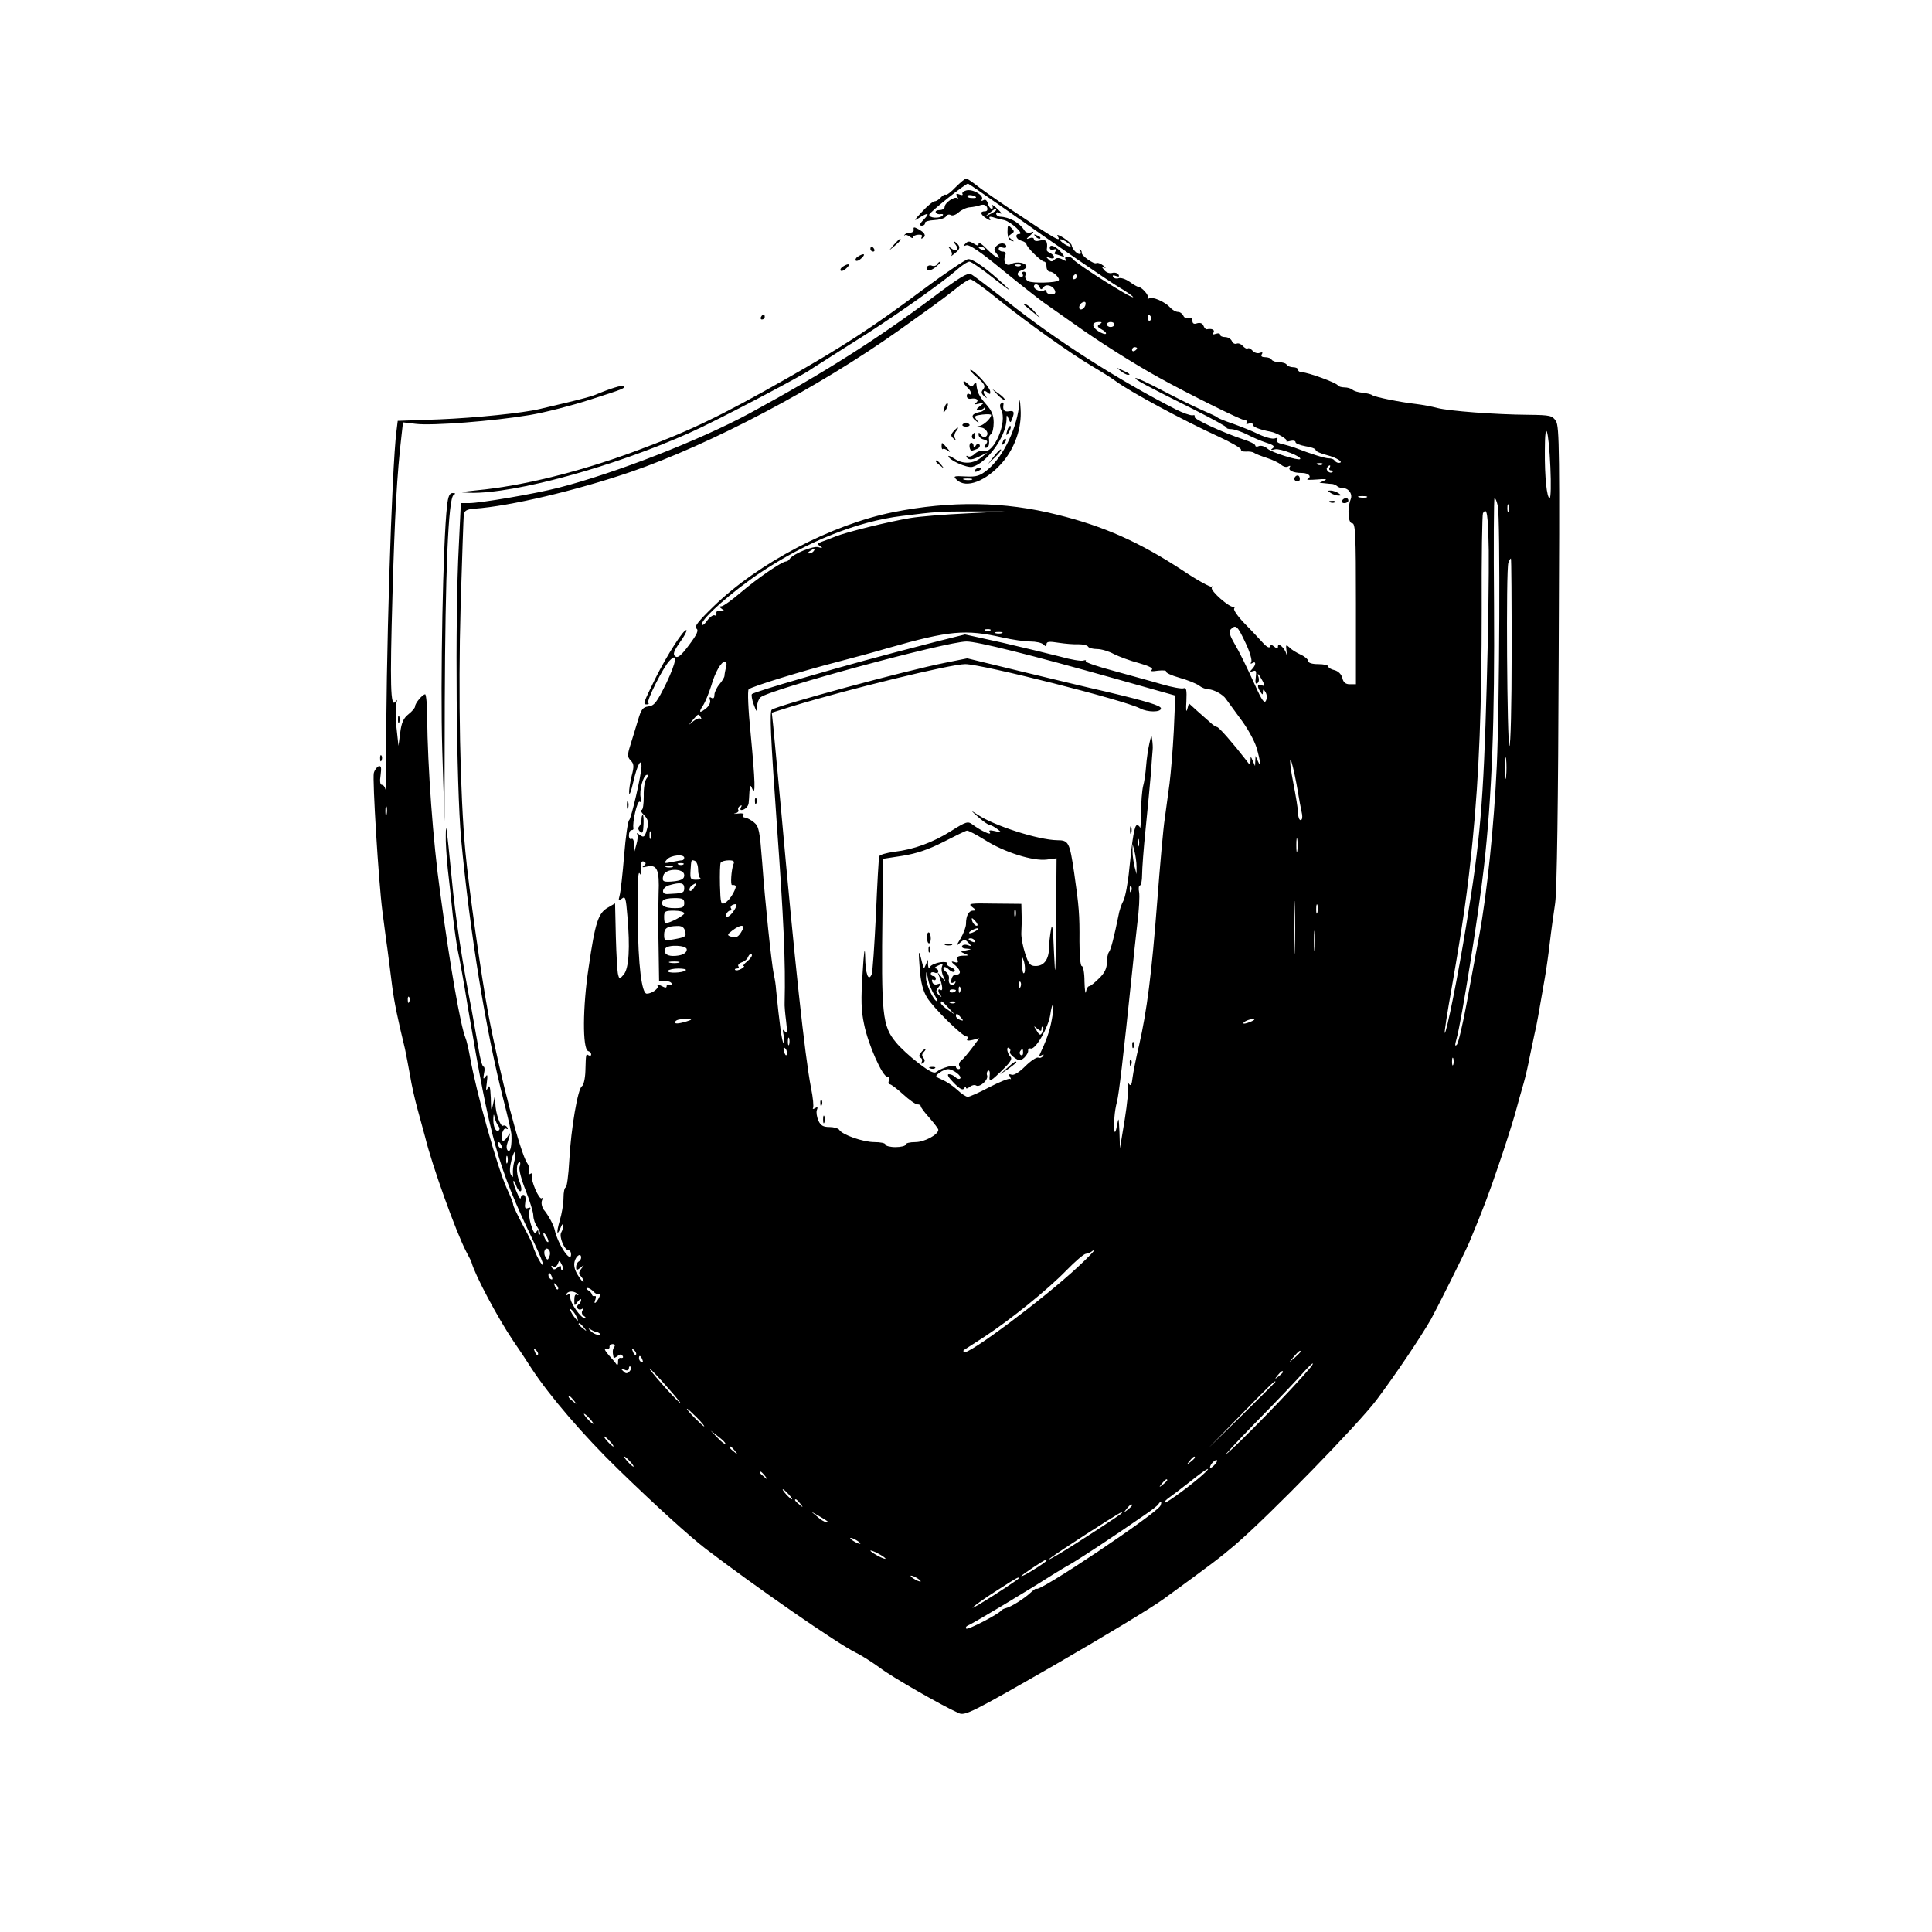 <?xml version="1.0" standalone="no"?>
<!DOCTYPE svg PUBLIC "-//W3C//DTD SVG 20010904//EN"
 "http://www.w3.org/TR/2001/REC-SVG-20010904/DTD/svg10.dtd">
<svg version="1.0" xmlns="http://www.w3.org/2000/svg"
 width="768pt" height="768pt" viewBox="0 0 768 768"
 preserveAspectRatio="xMidYMid meet">

<g transform="translate(0,768) scale(0.1,-0.1)"
fill="#000000" stroke="none">
<path d="M3799 6936 c-18 -19 -36 -33 -40 -30 -4 2 -12 -3 -19 -11 -7 -8 -18
-15 -24 -15 -7 0 -30 -19 -51 -42 -32 -34 -34 -39 -13 -25 38 24 46 21 20 -6
-17 -17 -18 -24 -8 -24 8 0 14 5 13 11 -1 5 15 10 36 11 21 1 42 7 47 14 4 8
13 10 20 6 6 -4 20 1 31 11 10 9 30 19 44 20 14 1 33 5 44 9 12 3 21 0 25 -10
3 -9 0 -15 -9 -15 -21 0 -18 -13 6 -28 14 -9 19 -10 14 -2 -5 8 -2 10 11 7 11
-4 31 -9 46 -12 27 -7 80 -55 60 -55 -20 0 -13 -22 8 -27 11 -3 20 -9 20 -13
0 -12 59 -70 71 -70 5 0 9 -9 9 -20 0 -11 6 -20 14 -20 15 0 42 -28 34 -35 -9
-9 -103 -12 -120 -3 -10 5 -15 15 -12 23 4 8 1 15 -6 15 -6 0 -8 -4 -5 -10 3
-5 2 -10 -4 -10 -20 0 -21 19 -1 25 11 3 20 10 20 15 0 15 -38 22 -59 11 -21
-12 -35 7 -25 34 4 9 0 15 -10 15 -9 0 -16 5 -16 11 0 6 7 9 15 5 8 -3 15 -1
15 3 0 16 -24 18 -38 4 -11 -11 -12 -17 -2 -29 27 -32 1 -22 -34 13 -20 21
-36 32 -36 25 0 -10 -4 -10 -20 0 -16 10 -22 10 -32 0 -11 -11 -10 -12 3 -7
12 4 57 -26 145 -99 71 -58 144 -115 162 -128 18 -13 74 -52 125 -88 98 -70
233 -155 332 -210 117 -65 329 -170 342 -170 8 0 11 -4 8 -10 -3 -6 1 -7 9 -4
9 3 16 2 16 -4 0 -9 27 -20 71 -28 26 -5 69 -31 63 -37 -3 -3 3 -3 15 0 12 3
21 1 21 -5 0 -5 18 -12 40 -16 22 -3 40 -10 40 -15 0 -5 20 -14 44 -20 40 -10
72 -31 47 -31 -5 0 -12 4 -16 9 -3 6 -13 9 -23 9 -15 0 -70 17 -137 43 -11 4
-33 10 -48 14 -17 3 -25 10 -21 17 5 7 2 9 -9 5 -8 -3 -37 4 -64 17 -26 13
-73 31 -103 42 -30 10 -57 21 -60 24 -3 4 -30 16 -60 29 -30 13 -101 48 -158
78 -57 30 -106 53 -108 50 -5 -5 36 -27 234 -126 73 -37 131 -69 128 -71 -2
-3 7 -6 20 -6 13 -1 41 -11 61 -21 21 -11 55 -26 77 -33 29 -9 35 -15 25 -22
-10 -7 -7 -8 10 -4 21 4 109 -30 99 -39 -7 -7 -112 26 -129 41 -10 9 -25 14
-34 11 -8 -4 -15 -3 -15 2 0 5 -21 16 -47 24 -84 28 -203 83 -195 91 4 4 0 7
-8 5 -8 -1 -37 9 -65 23 -229 117 -474 273 -669 428 -71 55 -136 105 -146 110
-13 7 -45 -12 -146 -88 -226 -170 -443 -307 -734 -465 -200 -108 -537 -239
-760 -296 -93 -24 -311 -61 -355 -61 l-33 0 -8 -167 c-16 -298 -10 -955 9
-1168 35 -373 98 -762 169 -1040 17 -66 31 -127 31 -135 2 -44 -4 -71 -13 -65
-6 4 -8 16 -4 28 15 47 15 51 1 28 -8 -13 -17 -19 -20 -14 -9 15 4 54 16 46 6
-3 7 -1 3 6 -4 6 -11 9 -16 6 -10 -6 -30 48 -31 89 l-2 31 -7 -35 c-7 -31 -8
-28 -9 25 -2 46 -5 55 -12 40 -7 -15 -8 -9 -4 20 4 31 3 37 -5 25 -9 -12 -10
-9 -6 13 4 15 2 27 -2 27 -5 0 -14 33 -20 73 -7 39 -19 108 -27 152 -37 187
-65 370 -79 520 -22 223 -23 227 -24 175 -1 -25 3 -85 8 -135 6 -49 15 -133
20 -185 6 -52 15 -115 20 -140 6 -25 24 -126 40 -225 89 -527 118 -632 258
-924 27 -56 45 -101 41 -101 -4 0 -15 17 -25 38 -9 20 -16 37 -14 37 2 0 -15
35 -38 78 -23 43 -42 82 -42 88 0 6 -11 35 -25 64 -38 84 -121 380 -146 520
-6 33 -14 69 -19 80 -19 47 -60 278 -100 575 -29 206 -50 502 -52 698 0 50 -4
92 -8 92 -10 0 -40 -35 -40 -48 0 -6 -12 -20 -26 -31 -20 -16 -28 -33 -33 -73
l-7 -53 -8 73 c-4 40 -4 82 -1 95 5 16 4 18 -3 8 -20 -28 -22 68 -12 419 9
321 18 485 36 638 l6 53 51 -6 c66 -8 309 11 452 35 61 10 169 38 240 61 138
44 141 46 133 54 -5 5 -51 -9 -113 -35 -11 -5 -60 -18 -110 -30 -49 -12 -99
-23 -110 -26 -67 -16 -253 -35 -397 -41 l-167 -6 -5 -41 c-19 -147 -43 -933
-41 -1336 0 -57 -1 -97 -3 -87 -2 9 -8 17 -14 17 -7 0 -9 15 -5 39 4 30 2 38
-8 35 -7 -3 -16 -15 -19 -27 -6 -24 19 -433 34 -549 6 -43 14 -111 20 -150 5
-40 14 -107 19 -149 9 -68 22 -129 51 -249 4 -19 13 -66 20 -105 6 -38 20 -99
30 -135 10 -36 23 -85 30 -110 28 -115 123 -378 163 -455 12 -22 22 -42 22
-45 13 -48 104 -220 165 -310 21 -30 54 -80 73 -110 72 -110 208 -268 344
-400 150 -146 284 -267 346 -315 206 -157 522 -376 598 -414 25 -12 68 -40 97
-61 45 -35 246 -150 313 -180 25 -11 50 1 379 190 194 112 390 230 436 264
195 142 224 164 285 216 135 116 488 478 561 575 75 100 172 244 216 320 27
49 131 257 152 305 57 137 77 190 116 305 25 72 54 164 66 205 11 41 27 98 35
125 8 28 18 73 23 100 6 28 15 70 20 95 10 42 14 68 41 223 6 34 15 98 20 142
5 44 15 114 21 155 7 49 12 396 14 984 4 807 3 912 -11 932 -14 22 -22 24
-108 25 -134 1 -316 15 -363 27 -22 6 -60 13 -85 16 -62 7 -162 27 -174 35 -5
4 -23 8 -40 10 -16 1 -34 7 -39 12 -6 5 -20 9 -32 9 -12 0 -24 4 -26 8 -4 10
-119 52 -142 52 -9 0 -16 5 -16 10 0 6 -9 10 -19 10 -11 0 -23 5 -26 10 -3 6
-17 10 -30 10 -13 0 -27 5 -30 10 -3 6 -15 10 -26 10 -13 0 -18 4 -13 12 5 7
2 9 -9 5 -8 -3 -21 1 -27 8 -7 8 -16 13 -20 10 -4 -3 -13 2 -20 10 -6 7 -17
12 -24 9 -8 -3 -16 2 -19 10 -4 9 -16 16 -27 16 -11 0 -20 4 -20 10 0 5 -7 6
-17 3 -11 -4 -14 -3 -9 5 6 11 -6 17 -27 13 -4 -1 -10 6 -13 14 -4 10 -13 13
-25 10 -13 -5 -19 -1 -19 10 0 11 -5 15 -15 11 -9 -3 -18 1 -21 9 -4 8 -13 15
-21 15 -9 0 -23 8 -32 18 -21 23 -70 44 -83 36 -6 -4 -8 -3 -5 3 5 9 -25 43
-39 43 -3 0 -19 9 -34 20 -16 11 -35 17 -43 14 -8 -3 -18 -1 -22 5 -4 7 0 8
11 4 12 -4 15 -3 10 6 -4 6 -16 9 -25 6 -11 -3 -24 2 -32 12 -12 15 -12 16 1
9 8 -4 6 -1 -4 8 -10 8 -23 13 -28 10 -9 -6 -60 30 -58 41 1 4 -2 10 -6 13 -4
4 -4 1 0 -5 4 -7 3 -13 -2 -13 -11 0 -30 20 -32 35 -1 6 -16 19 -33 30 -17 11
-28 14 -23 7 17 -28 -5 -15 -173 97 -69 46 -139 95 -154 108 -16 12 -32 23
-36 23 -5 0 -23 -15 -42 -34z m191 -83 c228 -161 411 -286 457 -314 24 -14 49
-31 56 -38 7 -7 -12 1 -42 19 -82 48 -189 119 -196 130 -3 5 -13 10 -21 10 -9
0 -12 -5 -8 -11 5 -8 1 -8 -13 0 -14 7 -23 7 -31 -1 -9 -9 -15 -9 -24 1 -11
10 -10 11 5 6 9 -4 17 -3 17 3 0 5 -7 12 -15 16 -8 3 -15 9 -14 13 5 33 -2 43
-26 37 -15 -4 -25 -2 -25 5 0 6 -8 8 -17 4 -15 -5 -15 -3 2 11 16 15 17 17 3
12 -10 -3 -21 0 -25 7 -21 33 -59 54 -100 56 -7 1 -13 6 -13 12 0 5 5 7 10 4
18 -11 11 1 -12 21 -12 10 -18 13 -14 7 4 -7 3 -13 -2 -13 -5 0 -12 9 -15 21
-4 13 -10 18 -18 13 -7 -4 -10 -3 -6 3 10 16 -37 43 -62 36 -11 -3 -18 -9 -15
-14 3 -5 -3 -6 -12 -2 -13 5 -15 3 -9 -8 4 -8 5 -11 0 -7 -10 9 -50 -18 -50
-35 0 -6 -9 -12 -20 -12 -11 0 -18 -4 -15 -10 3 -5 12 -8 20 -6 8 1 11 -1 7
-6 -13 -13 -55 -10 -53 4 2 10 142 122 154 123 2 0 66 -44 142 -97z m-110 42
c0 -2 -9 -3 -19 -2 -11 0 -18 5 -15 9 4 6 34 0 34 -7z m80 -50 c0 -2 -10 -9
-22 -15 -22 -11 -22 -10 -4 4 21 17 26 19 26 11z m284 -130 c11 -8 15 -15 10
-15 -6 0 -19 7 -30 15 -10 8 -14 14 -9 14 6 0 19 -6 29 -14z m-329 -25 c3 -6
-1 -7 -9 -4 -18 7 -21 14 -7 14 6 0 13 -4 16 -10z m142 -66 c-3 -3 -12 -4 -19
-1 -8 3 -5 6 6 6 11 1 17 -2 13 -5z m223 -44 c0 -5 -5 -10 -11 -10 -5 0 -7 5
-4 10 3 6 8 10 11 10 2 0 4 -4 4 -10z m-313 -89 c118 -95 284 -213 373 -266
36 -21 79 -48 95 -60 60 -44 268 -156 410 -221 50 -23 89 -46 88 -51 -1 -5 8
-9 20 -8 12 1 27 -1 32 -5 6 -4 28 -13 50 -20 22 -7 48 -19 57 -27 9 -8 22
-12 29 -7 7 4 10 3 6 -3 -8 -13 14 -23 48 -23 27 0 41 -15 23 -24 -7 -4 10 -4
37 -2 34 3 43 2 30 -4 l-20 -9 20 -2 c11 -1 25 -3 32 -3 6 -1 15 -5 19 -9 4
-4 14 -7 21 -7 24 0 41 -24 32 -45 -14 -37 -10 -95 6 -95 13 0 15 -42 15 -320
l0 -320 -24 0 c-17 0 -26 7 -30 25 -4 15 -16 27 -31 31 -14 3 -25 10 -25 15 0
5 -18 9 -40 9 -25 0 -40 5 -40 13 0 6 -14 18 -30 25 -17 8 -37 20 -45 29 -13
12 -14 11 -11 -14 2 -15 1 -20 -1 -11 -6 22 -33 46 -33 28 0 -10 -3 -10 -14
-1 -11 9 -15 9 -18 0 -2 -6 -14 0 -28 16 -14 15 -46 50 -73 77 -26 27 -45 54
-41 59 3 5 2 8 -3 7 -14 -5 -93 64 -86 76 3 6 3 8 -1 4 -4 -3 -56 25 -114 64
-172 113 -313 176 -499 222 -209 53 -423 56 -653 10 -244 -49 -536 -202 -713
-374 -61 -59 -79 -82 -69 -88 10 -7 4 -22 -29 -66 -32 -43 -45 -53 -55 -45
-10 8 -6 20 18 55 18 24 29 46 27 49 -9 8 -77 -98 -124 -192 -50 -102 -50
-103 -33 -103 6 0 9 3 5 6 -8 8 58 139 83 166 35 38 30 -1 -12 -89 -37 -75
-47 -88 -70 -91 -23 -3 -29 -11 -42 -55 -9 -29 -22 -73 -30 -98 -13 -41 -12
-48 1 -62 13 -13 14 -23 4 -61 -6 -25 -11 -55 -10 -68 0 -13 8 6 16 42 15 67
33 101 33 64 0 -33 -41 -208 -49 -214 -5 -3 -14 -66 -20 -140 -6 -74 -14 -146
-18 -160 -6 -22 -4 -23 9 -12 14 11 16 3 22 -70 11 -125 6 -206 -14 -231 -17
-20 -18 -20 -23 -1 -3 10 -7 78 -9 151 l-3 132 -29 -17 c-38 -22 -50 -58 -76
-237 -24 -157 -25 -325 -2 -333 7 -2 12 -8 12 -13 0 -6 -4 -7 -10 -4 -11 7
-11 8 -13 -63 -1 -29 -7 -56 -14 -60 -16 -10 -43 -166 -50 -294 -3 -60 -10
-108 -14 -108 -5 0 -9 -19 -9 -42 0 -24 -7 -64 -15 -90 -14 -49 -12 -66 5 -25
5 12 9 15 9 7 0 -8 -3 -21 -8 -29 -10 -16 13 -71 29 -71 6 0 10 -7 10 -16 0
-39 -53 41 -65 97 -4 19 -24 57 -44 81 -7 10 -10 25 -7 35 4 9 4 14 0 10 -10
-10 -46 73 -39 90 3 9 0 11 -7 7 -7 -5 -9 -2 -5 8 3 9 0 24 -7 34 -28 39 -110
355 -155 594 -28 150 -78 504 -91 645 -21 226 -29 623 -19 975 6 190 11 354
13 365 2 15 12 21 42 23 142 10 404 72 621 146 319 110 744 334 1068 564 50
36 110 79 134 96 24 17 65 48 90 68 25 21 51 37 58 38 7 0 56 -35 110 -79z
m166 47 c4 -10 7 -10 15 0 10 15 38 7 46 -14 3 -9 -1 -14 -14 -14 -11 0 -20 5
-20 11 0 5 -4 8 -9 5 -12 -8 -41 3 -41 15 0 13 18 11 23 -3z m181 -73 c-6 -16
-24 -21 -24 -7 0 11 11 22 21 22 5 0 6 -7 3 -15z m261 -44 c3 -5 2 -12 -3 -15
-5 -3 -9 1 -9 9 0 17 3 19 12 6z m-204 -30 c-11 -7 -9 -11 9 -21 12 -6 19 -14
16 -17 -3 -3 -17 2 -31 11 -27 18 -25 36 3 36 14 0 14 -2 3 -9z m59 -1 c0 -5
-7 -10 -15 -10 -8 0 -15 5 -15 10 0 6 7 10 15 10 8 0 15 -4 15 -10z m90 -94
c0 -3 -4 -8 -10 -11 -5 -3 -10 -1 -10 4 0 6 5 11 10 11 6 0 10 -2 10 -4z
m1643 -473 c3 -68 2 -123 -3 -123 -11 0 -20 83 -19 189 0 131 15 88 22 -66z
m-906 11 c-3 -3 -12 -4 -19 -1 -8 3 -5 6 6 6 11 1 17 -2 13 -5z m28 -14 c-3
-5 -1 -10 6 -10 7 0 10 -3 6 -6 -9 -9 -28 6 -22 17 4 5 8 9 11 9 3 0 2 -4 -1
-10z m148 -117 c-7 -2 -21 -2 -30 0 -10 3 -4 5 12 5 17 0 24 -2 18 -5z m521
-34 c10 -50 7 -790 -4 -1032 -11 -240 -39 -510 -70 -677 -11 -58 -33 -176 -49
-264 -16 -87 -34 -163 -40 -169 -8 -8 -8 -1 -1 24 19 65 89 505 109 684 32
287 43 586 40 1043 -2 232 -1 422 2 422 4 0 9 -14 13 -31z m43 -21 c-3 -7 -5
-2 -5 12 0 14 2 19 5 13 2 -7 2 -19 0 -25z m-2157 -9 c-85 -4 -184 -12 -220
-18 -85 -14 -256 -56 -300 -74 -19 -8 -44 -17 -55 -21 -16 -6 -17 -9 -5 -17
12 -8 10 -9 -7 -4 -21 6 -101 -27 -114 -47 -3 -5 -10 -10 -15 -10 -17 -1 -112
-66 -178 -122 -36 -31 -71 -56 -78 -56 -9 0 -9 -3 2 -11 12 -8 11 -9 -5 -7
-12 2 -19 -2 -17 -10 1 -8 -2 -11 -7 -8 -5 3 -19 -6 -30 -21 -11 -16 -21 -22
-21 -14 0 23 120 129 230 203 187 125 386 205 565 227 136 17 150 18 285 18
l125 0 -155 -8z m2078 -147 c1 -86 -2 -326 -8 -532 -13 -472 -26 -622 -81
-955 -32 -198 -80 -437 -86 -431 -2 2 10 80 27 175 46 264 64 388 84 591 26
266 36 530 36 917 -1 205 2 378 5 383 16 26 20 -2 23 -148z m-2683 -2 c-3 -5
-12 -10 -18 -10 -7 0 -6 4 3 10 19 12 23 12 15 0z m2774 -405 c0 -207 -4 -373
-9 -370 -9 6 -14 703 -4 728 3 9 8 17 10 17 2 0 3 -169 3 -375z m-1058 40 c17
-35 27 -70 23 -76 -4 -8 -3 -9 4 -5 16 10 15 -7 0 -23 -11 -11 -10 -13 3 -9
12 5 14 0 11 -24 -3 -21 -1 -29 6 -24 6 4 8 14 5 24 -8 22 1 13 16 -15 10 -19
9 -22 -4 -17 -17 7 -19 -4 -5 -26 9 -13 10 -13 10 0 1 12 3 11 11 -2 6 -11 6
-24 1 -34 -6 -11 -16 2 -41 58 -39 85 -60 129 -89 179 -15 27 -17 40 -9 48 20
20 27 12 58 -54z m-1014 49 c-3 -3 -12 -4 -19 -1 -8 3 -5 6 6 6 11 1 17 -2 13
-5z m48 -28 c39 -9 88 -16 110 -16 23 0 46 -5 53 -12 9 -9 12 -9 12 1 0 11 11
12 48 6 26 -4 61 -7 79 -6 18 0 35 -4 38 -9 3 -6 20 -10 36 -10 17 0 47 -9 67
-20 20 -10 65 -27 100 -36 42 -12 58 -21 50 -27 -8 -5 1 -7 25 -3 20 2 35 1
32 -3 -2 -5 21 -16 53 -25 32 -9 67 -23 78 -31 10 -8 27 -15 37 -15 21 0 59
-21 70 -38 5 -7 31 -42 57 -78 27 -35 56 -87 65 -116 16 -55 19 -86 5 -53 l-9
20 -1 -20 -1 -20 -9 20 c-8 20 -9 20 -9 0 -1 -18 -2 -18 -18 4 -51 66 -108
131 -115 131 -4 0 -17 8 -27 18 -10 9 -34 30 -52 46 l-33 30 -7 -25 c-4 -13
-5 2 -3 33 2 45 0 56 -11 52 -7 -3 -46 4 -87 16 -40 12 -126 35 -190 53 -64
17 -115 34 -112 39 3 4 -2 5 -10 2 -8 -3 -50 4 -92 16 -43 11 -146 36 -228 55
l-150 33 -116 -29 c-251 -65 -353 -93 -535 -146 -104 -30 -193 -58 -196 -62
-3 -3 0 -22 7 -41 12 -32 13 -33 13 -9 1 15 7 31 14 37 38 32 740 222 819 222
43 0 251 -52 592 -148 l238 -67 -6 -140 c-4 -77 -12 -171 -17 -210 -5 -38 -14
-101 -19 -140 -6 -38 -19 -187 -30 -330 -22 -287 -41 -434 -72 -570 -12 -49
-23 -107 -26 -129 -3 -28 -7 -35 -14 -25 -7 10 -8 9 -4 -6 3 -11 -3 -72 -13
-135 l-19 -115 -2 65 c-3 60 -3 62 -10 25 -4 -22 -8 -31 -10 -20 -3 31 0 77
10 115 8 31 24 167 60 513 5 53 15 141 21 196 7 54 10 110 7 125 -3 14 -1 26
3 26 5 0 9 19 9 43 0 23 6 105 14 182 8 77 17 176 21 220 3 44 6 87 7 95 1 8
0 26 -2 40 -2 20 -4 17 -11 -15 -5 -22 -11 -62 -13 -90 -2 -27 -7 -63 -12 -80
-4 -16 -8 -63 -8 -103 -1 -39 -2 -68 -4 -62 -2 5 -7 10 -12 10 -10 0 -18 -46
-31 -175 -5 -55 -16 -111 -23 -125 -8 -14 -17 -41 -20 -60 -16 -79 -30 -136
-38 -145 -4 -5 -8 -24 -8 -41 0 -23 -9 -42 -31 -63 -17 -17 -34 -31 -39 -31
-5 0 -11 -10 -13 -22 -2 -13 -5 5 -6 40 0 34 -5 62 -11 62 -5 0 -9 41 -9 98 1
105 -2 141 -21 272 -18 122 -22 130 -67 130 -75 1 -250 57 -316 101 -31 20
-31 20 3 -10 19 -17 40 -31 45 -31 6 0 19 -8 30 -16 19 -15 19 -15 -9 -8 -22
5 -27 4 -21 -5 8 -14 -35 6 -70 32 -17 13 -25 11 -82 -25 -74 -47 -151 -75
-228 -84 -31 -4 -58 -12 -60 -18 -2 -6 -8 -110 -13 -231 -6 -121 -13 -228 -17
-238 -13 -31 -25 1 -26 73 -1 42 -5 18 -10 -68 -7 -105 -6 -149 6 -204 16 -80
73 -208 92 -208 7 0 10 -7 7 -15 -4 -8 -2 -15 3 -15 5 0 29 -18 53 -40 24 -22
49 -40 57 -40 7 0 13 -3 13 -7 0 -5 16 -26 35 -47 19 -22 35 -43 35 -47 0 -19
-55 -49 -91 -49 -22 0 -39 -4 -39 -10 0 -5 -18 -10 -40 -10 -22 0 -40 5 -40
10 0 6 -20 10 -44 10 -45 0 -128 29 -140 49 -4 6 -22 11 -39 11 -25 0 -35 6
-44 26 -6 14 -9 33 -6 41 5 12 3 14 -7 8 -7 -5 -11 -4 -8 1 3 5 0 41 -8 79
-25 129 -65 502 -119 1105 -14 151 -28 300 -31 331 l-6 56 83 26 c223 68 628
167 686 167 66 0 632 -143 695 -176 30 -16 83 -16 83 0 0 11 -55 28 -220 67
-71 16 -224 53 -340 81 l-210 51 -85 -17 c-162 -32 -659 -167 -692 -187 -9 -6
-5 -105 20 -456 27 -374 35 -549 31 -708 -1 -11 2 -45 6 -75 5 -42 4 -52 -5
-40 -9 12 -10 7 -4 -20 3 -19 3 -32 -1 -28 -7 6 -17 83 -30 214 -1 17 -5 44
-9 60 -10 49 -35 291 -46 443 -10 129 -13 146 -33 162 -12 10 -28 18 -35 19
-7 0 -10 4 -7 10 4 6 -5 8 -22 6 -15 -2 -20 -1 -10 1 9 2 15 8 12 13 -3 5 0
12 6 16 8 4 9 3 5 -4 -4 -7 -4 -12 1 -12 13 0 28 14 29 28 1 6 2 27 3 45 2 27
4 29 11 12 14 -32 12 27 -6 217 -10 98 -13 173 -8 178 12 11 213 73 357 110
62 16 150 40 197 54 246 70 307 75 455 42z m-2 17 c-7 -2 -19 -2 -25 0 -7 3
-2 5 12 5 14 0 19 -2 13 -5z m-1097 -135 c-3 -13 -6 -28 -6 -34 0 -6 -9 -21
-20 -34 -11 -13 -20 -32 -20 -42 0 -12 -4 -17 -12 -12 -7 5 -9 2 -6 -8 4 -8
-2 -22 -13 -32 -28 -23 -34 -20 -14 10 9 14 23 49 32 77 16 56 40 97 55 97 6
0 8 -10 4 -22z m-100 -200 c4 -7 3 -10 -1 -5 -5 4 -18 -1 -29 -10 -21 -18 -21
-18 -2 5 22 26 23 26 32 10z m3201 -235 c-2 -21 -4 -6 -4 32 0 39 2 55 4 38 2
-18 2 -50 0 -70z m-833 -30 c9 -54 19 -108 22 -120 2 -13 0 -23 -6 -23 -5 0
-10 12 -10 28 0 15 -9 69 -19 120 -10 50 -15 92 -11 92 3 0 14 -44 24 -97z
m-2584 22 c-7 -9 -12 -39 -11 -70 0 -31 -3 -55 -9 -55 -6 0 -1 -9 10 -20 15
-15 19 -28 14 -48 -10 -40 -14 -44 -32 -30 -9 7 -13 8 -9 2 3 -6 2 -24 -3 -40
l-8 -29 -1 28 c-1 16 -5 26 -11 22 -5 -3 -10 3 -10 14 0 12 5 21 10 21 6 0 9
3 8 8 -5 22 15 111 25 105 6 -4 8 2 4 16 -7 27 10 91 25 91 7 0 6 -5 -2 -15z
m-1033 -142 c-3 -10 -5 -4 -5 12 0 17 2 24 5 18 2 -7 2 -21 0 -30z m1050 -95
c-3 -7 -5 -2 -5 12 0 14 2 19 5 13 2 -7 2 -19 0 -25z m1328 -7 c77 -49 192
-85 246 -78 l39 5 -2 -256 c-2 -211 -3 -233 -8 -122 -4 100 -7 125 -12 95 -4
-22 -8 -56 -8 -75 -1 -44 -20 -70 -53 -70 -22 0 -28 7 -42 50 -9 27 -16 64
-15 82 1 18 2 51 1 74 l-1 41 -107 1 c-98 2 -106 0 -89 -13 16 -12 17 -15 4
-15 -17 0 -28 -20 -28 -53 0 -12 -10 -38 -21 -57 -19 -31 -19 -33 -3 -18 17
15 20 15 34 0 13 -14 12 -15 -3 -9 -9 3 -19 2 -22 -3 -4 -6 4 -11 17 -11 22
-2 22 -2 -2 -7 -23 -4 -24 -5 -5 -13 18 -7 17 -8 -7 -8 -20 -1 -26 -5 -22 -16
5 -11 1 -14 -12 -9 -15 4 -14 1 5 -15 23 -21 22 -36 -2 -36 -7 0 -13 -8 -15
-19 -3 -13 0 -16 9 -11 8 5 10 4 5 -4 -10 -16 -28 -3 -24 17 2 10 -3 22 -12
29 -8 6 -12 14 -9 18 4 3 14 -1 22 -10 9 -8 18 -11 22 -6 3 5 -4 12 -15 16
-11 4 -18 10 -15 15 3 5 -9 7 -27 5 -17 -3 -35 -10 -40 -17 -5 -9 -8 -7 -9 7
l0 20 -9 -20 c-7 -18 -8 -17 -15 10 -13 56 -15 50 -9 -25 4 -53 12 -87 29
-115 23 -39 140 -155 157 -155 5 0 6 -5 3 -10 -4 -7 3 -8 21 -4 l27 7 -29 -39
c-16 -21 -35 -44 -43 -50 -8 -6 -11 -16 -7 -22 4 -7 2 -12 -3 -12 -6 0 -11 4
-11 9 0 12 -56 -3 -76 -19 -10 -9 -26 -2 -73 34 -33 25 -73 62 -89 82 -55 66
-59 110 -54 520 l2 210 78 12 c55 9 101 24 162 55 47 24 89 45 94 45 5 1 37
-16 71 -37z m1242 -43 c-2 -13 -4 -3 -4 22 0 25 2 35 4 23 2 -13 2 -33 0 -45z
m-630 20 c-3 -7 -5 -2 -5 12 0 14 2 19 5 13 2 -7 2 -19 0 -25z m-9 -83 l0 -30
-8 30 c-4 17 -8 44 -8 60 l0 30 8 -30 c4 -16 8 -43 8 -60z m-1798 35 c0 -5 -4
-10 -9 -10 -5 0 -23 -3 -42 -7 -30 -6 -31 -5 -18 10 15 18 69 23 69 7z m-161
-32 c-9 -6 -5 -7 12 -3 41 10 51 -12 47 -107 -1 -46 -2 -143 0 -215 l2 -133
25 0 c14 0 25 -5 25 -11 0 -5 -4 -7 -10 -4 -5 3 -10 1 -10 -5 0 -8 -6 -7 -21
1 -14 7 -19 7 -15 0 6 -10 -23 -31 -43 -31 -20 0 -34 111 -36 299 -2 122 1
189 7 180 7 -11 9 -9 7 6 -3 35 1 46 12 39 8 -4 7 -9 -2 -16z m216 -14 c0 -16
4 -32 9 -35 4 -4 -3 -6 -17 -6 -22 0 -24 3 -22 36 3 45 2 44 17 39 7 -3 13
-18 13 -34z m140 19 c-8 -22 -12 -82 -5 -81 18 1 19 -5 5 -32 -8 -16 -23 -34
-33 -39 -16 -9 -18 -3 -20 70 -1 44 0 85 3 90 4 5 18 9 32 9 20 0 24 -4 18
-17z m-198 1 c-3 -3 -12 -4 -19 -1 -8 3 -5 6 6 6 11 1 17 -2 13 -5z m-44 -11
c-7 -2 -19 -2 -25 0 -7 3 -2 5 12 5 14 0 19 -2 13 -5z m47 -32 c0 -14 -9 -20
-37 -24 -47 -5 -53 -2 -46 23 8 29 83 30 83 1z m0 -51 c0 -20 -5 -21 -67 -24
-27 -1 -21 27 7 35 45 13 60 10 60 -11z m38 0 c-7 -11 -15 -15 -17 -9 -2 6 3
15 10 20 20 12 21 11 7 -11z m1739 -12 c-3 -8 -6 -5 -6 6 -1 11 2 17 5 13 3
-3 4 -12 1 -19z m650 -231 c-1 -45 -3 -5 -3 88 0 94 2 130 3 82 2 -48 2 -125
0 -170z m-2427 183 c0 -17 -7 -20 -39 -20 -40 0 -57 11 -46 30 3 6 24 10 46
10 32 0 39 -3 39 -20z m198 -29 c-15 -25 -40 -37 -31 -15 3 7 9 14 15 14 5 0
7 4 4 9 -4 5 0 11 6 14 19 7 21 1 6 -22z m2319 -8 c-3 -10 -5 -4 -5 12 0 17 2
24 5 18 2 -7 2 -21 0 -30z m-1200 -15 c-3 -7 -5 -2 -5 12 0 14 2 19 5 13 2 -7
2 -19 0 -25z m-1317 11 c0 -8 -58 -39 -75 -39 -3 0 -5 11 -5 25 0 23 4 25 40
25 22 0 40 -5 40 -11z m1160 -34 c7 -9 8 -15 2 -15 -5 0 -12 7 -16 15 -3 8 -4
15 -2 15 2 0 9 -7 16 -15z m-1157 -35 c6 -23 4 -25 -45 -34 -36 -6 -38 -5 -38
18 0 26 11 34 51 35 19 1 28 -5 32 -19z m227 1 c-14 -26 -25 -32 -45 -24 -15
5 -15 8 6 24 33 25 53 25 39 0z m2277 -73 c-2 -18 -4 -4 -4 32 0 36 2 50 4 33
2 -18 2 -48 0 -65z m-1347 72 c-8 -5 -19 -10 -25 -10 -5 0 -3 5 5 10 8 5 20
10 25 10 6 0 3 -5 -5 -10z m-5 -40 c3 -6 -1 -7 -9 -4 -18 7 -21 14 -7 14 6 0
13 -4 16 -10z m-1145 -34 c0 -16 -21 -26 -55 -26 -26 0 -40 14 -30 30 10 16
85 13 85 -4z m241 -47 c-13 -10 -19 -19 -15 -19 5 0 1 -5 -9 -11 -10 -6 -21
-8 -24 -5 -4 3 -1 6 6 6 7 0 10 4 6 9 -3 5 3 12 14 16 11 3 22 13 25 22 4 9
10 13 14 9 4 -4 -4 -16 -17 -27z m1101 -46 c-5 -7 -8 5 -9 30 -1 38 0 39 8 13
4 -16 5 -35 1 -43z m-1374 40 c-10 -2 -26 -2 -35 0 -10 3 -2 5 17 5 19 0 27
-2 18 -5z m1046 -17 c-3 -8 0 -25 6 -38 11 -23 11 -23 -6 -3 l-17 20 8 -20
c12 -35 14 -56 4 -50 -12 8 -12 -8 1 -23 5 -7 2 -6 -7 2 -14 13 -14 17 -2 32
12 16 12 17 -3 12 -10 -4 -19 -1 -22 8 -3 9 -1 12 4 9 6 -3 10 -1 10 4 0 6 -4
11 -10 11 -5 0 -10 4 -10 10 0 5 7 7 15 4 8 -4 15 -1 15 5 0 6 -6 11 -12 12
-10 0 8 11 29 18 1 1 0 -5 -3 -13z m-1018 -13 c-11 -11 -77 -13 -71 -2 4 5 22
9 42 9 20 0 33 -3 29 -7z m988 -97 c9 -14 14 -26 11 -26 -13 0 -45 68 -44 95
1 28 2 28 8 -7 4 -20 15 -48 25 -62z m343 32 c-3 -8 -6 -5 -6 6 -1 11 2 17 5
13 3 -3 4 -12 1 -19z m-240 -20 c-3 -8 -6 -5 -6 6 -1 11 2 17 5 13 3 -3 4 -12
1 -19z m-17 6 c0 -8 -19 -13 -24 -6 -3 5 1 9 9 9 8 0 15 -2 15 -3z m-2173 -46
c-3 -8 -6 -5 -6 6 -1 11 2 17 5 13 3 -3 4 -12 1 -19z m2144 -25 l24 -26 -27
19 c-15 10 -28 22 -28 27 0 12 5 8 31 -20z m26 21 c-3 -3 -12 -4 -19 -1 -8 3
-5 6 6 6 11 1 17 -2 13 -5z m384 -67 c-8 -46 -22 -84 -49 -141 -3 -5 1 -5 8
-1 8 5 11 4 6 -3 -4 -6 -12 -9 -19 -6 -7 2 -30 -13 -52 -35 -23 -23 -45 -37
-54 -33 -10 4 -12 1 -6 -9 4 -8 5 -11 1 -8 -4 4 -41 -11 -82 -32 -41 -22 -80
-39 -87 -39 -7 0 -25 12 -42 28 -16 15 -43 33 -60 40 -29 13 -29 14 -10 28 10
8 26 14 34 14 21 -1 56 -28 48 -37 -4 -4 -13 -1 -19 5 -7 7 -18 12 -26 12 -9
0 -2 -13 19 -34 23 -24 36 -31 41 -23 4 7 8 8 8 3 0 -5 7 -3 15 4 8 6 19 9 25
5 15 -9 50 23 44 40 -3 7 -1 16 4 19 5 3 8 -6 6 -20 -3 -28 2 -26 61 33 22 22
29 35 22 42 -14 14 -18 43 -6 35 5 -3 7 -9 4 -14 -3 -5 5 -16 17 -24 20 -14
24 -14 40 0 9 9 16 21 15 28 -1 6 4 10 11 8 19 -4 69 83 77 134 3 25 9 44 11
41 3 -3 1 -30 -5 -60z m-361 8 c11 -13 10 -14 -4 -9 -9 3 -16 10 -16 15 0 13
6 11 20 -6z m-1090 -15 c-36 -11 -52 -11 -45 0 3 6 21 10 38 9 31 -1 31 -1 7
-9z m2245 0 c-27 -12 -43 -12 -25 0 8 5 22 9 30 9 10 0 8 -3 -5 -9z m-835 -30
c0 8 3 11 6 7 3 -3 2 -12 -3 -21 -7 -13 -11 -12 -22 7 -13 20 -13 21 2 8 14
-11 17 -11 17 -1z m-1003 -62 c-3 -7 -5 -2 -5 12 0 14 2 19 5 13 2 -7 2 -19 0
-25z m-9 -39 c-3 -8 -7 -3 -11 10 -4 17 -3 21 5 13 5 -5 8 -16 6 -23z m939 6
c0 -8 -4 -12 -9 -9 -5 3 -6 10 -3 15 9 13 12 11 12 -6z m1710 -47 c-3 -7 -5
-2 -5 12 0 14 2 19 5 13 2 -7 2 -19 0 -25z m-3795 -245 c5 -7 5 -13 0 -17 -12
-7 -22 18 -21 47 1 21 2 21 6 2 3 -11 9 -25 15 -32z m12 -79 c3 -8 2 -12 -4
-9 -6 3 -10 10 -10 16 0 14 7 11 14 -7z m50 -62 c-4 -15 -6 -36 -5 -47 1 -16
0 -17 -8 -5 -6 10 -5 31 2 58 6 24 13 38 15 32 2 -6 1 -23 -4 -38z m-27 -4
c-3 -7 -5 -2 -5 12 0 14 2 19 5 13 2 -7 2 -19 0 -25z m48 -17 c-3 -10 8 -52
25 -94 16 -41 30 -86 30 -99 0 -13 7 -34 16 -46 9 -13 13 -26 10 -29 -3 -4 -6
0 -6 8 0 11 -2 11 -9 1 -5 -9 -12 1 -21 32 -7 24 -9 50 -4 57 5 8 2 11 -7 7
-12 -5 -14 1 -11 23 3 17 0 29 -7 29 -6 0 -11 -6 -11 -12 -1 -7 -7 2 -15 21
-8 18 -15 38 -14 45 0 6 5 -1 11 -17 5 -15 14 -25 18 -22 5 3 2 21 -6 41 -13
31 -12 74 2 74 3 0 3 -8 -1 -19z m115 -296 c0 -5 -5 -3 -10 5 -5 8 -10 20 -10
25 0 6 5 3 10 -5 5 -8 10 -19 10 -25z m4 -59 c-6 -16 -8 -17 -16 -2 -11 19 0
42 13 29 6 -6 7 -18 3 -27z m2101 -42 c-135 -126 -439 -353 -453 -339 -3 3 -3
6 -1 8 2 1 38 25 79 51 106 69 254 189 328 265 35 36 70 66 78 67 9 1 18 5 22
8 3 3 8 6 11 6 3 -1 -25 -30 -64 -66z m-1975 37 c0 -6 -4 -13 -10 -16 -5 -3
-10 -13 -10 -22 0 -13 2 -14 18 -2 15 13 16 12 3 -4 -11 -14 -11 -21 -3 -29 7
-7 12 -17 12 -22 0 -6 -10 4 -21 22 -14 21 -19 40 -15 57 6 24 26 36 26 16z
m-74 -48 c-3 -4 -6 -1 -6 7 0 10 -3 10 -14 1 -11 -9 -16 -9 -22 0 -4 8 -3 9 5
5 6 -4 14 0 18 9 6 16 7 16 15 0 6 -9 7 -19 4 -22z m-42 -29 c3 -8 2 -12 -4
-9 -6 3 -10 10 -10 16 0 14 7 11 14 -7z m24 -49 c-3 -3 -9 2 -12 12 -6 14 -5
15 5 6 7 -7 10 -15 7 -18z m142 -10 c7 -8 17 -12 22 -9 6 4 5 -3 -1 -15 -13
-24 -23 -28 -14 -6 3 9 2 15 -3 13 -5 -2 -10 1 -11 6 -1 5 -7 13 -15 17 -8 5
-9 9 -2 9 6 0 17 -7 24 -15z m-63 -10 c4 -4 3 -5 -3 -2 -7 4 -11 -3 -11 -20 0
-25 0 -26 13 -8 8 10 14 14 14 8 0 -7 -5 -15 -10 -18 -6 -4 -8 -11 -4 -16 3
-5 10 -6 16 -3 7 5 8 2 3 -6 -4 -7 -2 -16 6 -21 8 -5 9 -9 3 -9 -15 0 -58 62
-57 82 1 11 -3 16 -9 12 -6 -4 -8 -3 -5 4 8 12 32 10 44 -3z m-7 -86 c15 -28
5 -23 -15 7 -9 15 -12 23 -6 20 6 -4 16 -16 21 -27z m31 -46 c13 -16 12 -17
-3 -4 -10 7 -18 15 -18 17 0 8 8 3 21 -13z m51 -18 c3 0 9 -3 13 -7 4 -3 0 -5
-9 -4 -9 1 -22 8 -29 16 -10 10 -9 11 3 4 8 -5 18 -9 22 -9z m70 -59 c-7 -10
-8 -19 -3 -42 0 -4 7 -1 15 5 10 8 16 9 21 1 4 -6 1 -9 -7 -8 -7 2 -12 -5 -11
-16 0 -10 -2 -14 -6 -10 -3 5 -17 22 -31 37 -16 19 -20 27 -10 25 8 -2 14 2
13 8 -1 6 5 11 12 11 9 0 11 -5 7 -11z m-304 -31 c-3 -3 -9 2 -12 12 -6 14 -5
15 5 6 7 -7 10 -15 7 -18z m390 0 c-3 -3 -9 2 -12 12 -6 14 -5 15 5 6 7 -7 10
-15 7 -18z m2642 12 c0 -2 -10 -12 -22 -23 l-23 -19 19 23 c18 21 26 27 26 19z
m-2616 -33 c3 -8 2 -12 -4 -9 -6 3 -10 10 -10 16 0 14 7 11 14 -7z m2650 -36
c-70 -83 -280 -298 -329 -338 -16 -14 38 45 121 130 84 85 166 172 184 193 18
20 35 37 38 37 3 0 -3 -10 -14 -22z m-2702 -10 c-9 -9 -15 -9 -24 1 -11 10
-10 11 5 6 10 -5 17 -2 17 6 0 7 3 9 7 6 4 -4 1 -13 -5 -19z m153 -65 c38 -43
59 -69 46 -58 -27 23 -125 135 -119 135 3 0 36 -35 73 -77z m2445 63 c0 -2 -8
-10 -17 -17 -16 -13 -17 -12 -4 4 13 16 21 21 21 13z m-30 -39 c0 -1 -60 -61
-132 -132 l-133 -130 130 133 c120 123 135 137 135 129z m-2789 -74 c13 -16
12 -17 -3 -4 -17 13 -22 21 -14 21 2 0 10 -8 17 -17z m489 -68 c19 -19 32 -35
29 -35 -3 0 -20 16 -39 35 -19 19 -32 35 -29 35 3 0 20 -16 39 -35z m-425 -5
c10 -11 16 -20 13 -20 -3 0 -13 9 -23 20 -10 11 -16 20 -13 20 3 0 13 -9 23
-20z m538 -99 c-2 -3 -16 8 -31 24 l-27 28 31 -24 c17 -13 30 -26 27 -28z
m-458 9 c10 -11 16 -20 13 -20 -3 0 -13 9 -23 20 -10 11 -16 20 -13 20 3 0 13
-9 23 -20z m496 -37 c13 -16 12 -17 -3 -4 -17 13 -22 21 -14 21 2 0 10 -8 17
-17z m-416 -43 c10 -11 16 -20 13 -20 -3 0 -13 9 -23 20 -10 11 -16 20 -13 20
3 0 13 -9 23 -20z m2245 16 c0 -2 -8 -10 -17 -17 -16 -13 -17 -12 -4 4 13 16
21 21 21 13z m76 -31 c-9 -9 -16 -13 -16 -8 0 12 22 34 28 28 2 -2 -3 -11 -12
-20z m-36 -29 c-38 -37 -155 -124 -160 -119 -3 3 6 12 19 21 13 9 51 38 84 64
57 46 88 64 57 34z m-1749 -13 c13 -16 12 -17 -3 -4 -17 13 -22 21 -14 21 2 0
10 -8 17 -17z m1599 -17 c0 -2 -8 -10 -17 -17 -16 -13 -17 -12 -4 4 13 16 21
21 21 13z m-1505 -56 c10 -11 16 -20 13 -20 -3 0 -13 9 -23 20 -10 11 -16 20
-13 20 3 0 13 -9 23 -20z m46 -37 c13 -16 12 -17 -3 -4 -17 13 -22 21 -14 21
2 0 10 -8 17 -17z m1432 -8 c-11 -29 -493 -352 -493 -330 0 3 -10 -4 -22 -15
-28 -26 -78 -57 -98 -62 -8 -2 -17 -6 -20 -10 -11 -15 -133 -78 -139 -72 -3 4
-1 8 4 11 17 6 239 139 339 203 13 8 48 30 79 47 49 30 156 100 289 192 26 18
50 36 53 42 10 15 15 11 8 -6z m-113 1 c0 -2 -8 -10 -17 -17 -16 -13 -17 -12
-4 4 13 16 21 21 21 13z m-1211 -63 c2 -2 0 -3 -6 -3 -6 0 -21 9 -34 21 l-24
20 30 -17 c17 -10 32 -19 34 -21z m1171 33 c0 -4 -184 -124 -255 -166 -82 -48
-21 -5 112 81 144 92 143 91 143 85z m-1040 -122 c0 -2 -9 0 -20 6 -11 6 -20
13 -20 16 0 2 9 0 20 -6 11 -6 20 -13 20 -16z m100 -60 c0 -2 -13 2 -30 11
-16 9 -30 18 -30 21 0 2 14 -2 30 -11 17 -9 30 -18 30 -21z m640 -8 c0 -2 -22
-18 -50 -35 -27 -17 -50 -29 -50 -26 0 4 90 64 98 65 1 0 2 -2 2 -4z m-500
-82 c0 -2 -9 0 -20 6 -11 6 -20 13 -20 16 0 2 9 0 20 -6 11 -6 20 -13 20 -16z
m390 12 c0 -3 -101 -70 -160 -105 -58 -34 1 11 75 58 81 52 85 54 85 47z"/>
<path d="M4117 6739 c7 -7 15 -10 18 -7 3 3 -2 9 -12 12 -14 6 -15 5 -6 -5z"/>
<path d="M4173 6695 c0 -7 7 -11 15 -7 10 3 13 1 8 -6 -4 -7 -5 -12 -2 -12 2
0 13 -3 23 -7 16 -6 16 -5 4 11 -21 26 -48 38 -48 21z"/>
<path d="M3885 6179 c29 -25 33 -34 24 -46 -10 -11 -9 -17 4 -29 10 -7 13 -9
7 -2 -15 18 -12 32 4 19 11 -10 14 -9 12 4 -2 17 -65 85 -78 85 -5 0 7 -14 27
-31z"/>
<path d="M3830 6162 c0 -5 7 -15 15 -22 16 -13 21 -35 7 -26 -5 3 -9 -1 -9 -8
0 -8 7 -13 16 -11 24 4 35 -6 20 -17 -10 -6 -6 -7 11 -3 24 6 24 5 6 -9 -17
-13 -17 -16 -4 -16 9 0 19 5 21 10 3 6 4 5 3 -2 -1 -7 -11 -15 -22 -16 -30 -6
-36 -18 -17 -33 16 -13 17 -12 5 2 -11 15 -8 17 23 21 19 2 35 2 35 -2 -1 -13
-27 -38 -45 -43 -19 -4 -19 -5 1 -6 24 -1 39 -27 22 -37 -5 -4 -14 0 -19 7 -7
11 -9 12 -9 1 0 -8 9 -16 20 -19 16 -4 18 -8 9 -19 -8 -10 -8 -14 0 -14 11 0
15 13 12 37 -1 6 3 14 9 18 5 3 10 24 10 45 0 30 -8 48 -31 74 -28 32 -35 48
-38 81 -1 6 -5 4 -10 -3 -6 -11 -11 -10 -25 3 -9 9 -16 12 -16 7z"/>
<path d="M3967 6109 c12 -12 24 -21 27 -18 2 2 -8 13 -22 23 l-27 19 22 -24z"/>
<path d="M4052 6080 c-6 -95 -62 -214 -126 -267 -31 -25 -43 -29 -87 -27 -48
3 -51 1 -36 -13 37 -37 117 -6 182 69 50 59 77 137 72 212 -2 34 -4 45 -5 26z
m-189 -307 c-7 -2 -21 -2 -30 0 -10 3 -4 5 12 5 17 0 24 -2 18 -5z"/>
<path d="M3756 6065 c-9 -26 -7 -32 5 -12 6 10 9 21 6 23 -2 3 -7 -2 -11 -11z"/>
<path d="M3977 6074 c-3 -4 -2 -14 3 -24 25 -47 -29 -174 -69 -163 -12 3 -27
-2 -36 -11 -9 -9 -21 -13 -27 -10 -6 4 -8 2 -5 -4 8 -12 23 -11 57 7 l25 12
-25 -20 c-30 -25 -72 -27 -105 -5 -14 9 -25 14 -25 11 0 -15 73 -48 95 -43 57
15 133 118 136 186 0 22 1 23 8 6 7 -18 8 -18 14 -2 11 28 8 35 -13 31 -18 -3
-25 5 -21 28 1 9 -4 9 -12 1z"/>
<path d="M3826 5992 c-2 -4 4 -8 14 -8 10 0 16 4 14 8 -3 4 -9 8 -14 8 -5 0
-11 -4 -14 -8z"/>
<path d="M4006 5975 c-9 -26 -7 -32 5 -12 6 10 9 21 6 23 -2 3 -7 -2 -11 -11z"/>
<path d="M3790 5965 c-11 -13 -11 -18 0 -28 10 -9 11 -9 6 1 -4 7 -2 19 4 27
7 8 10 15 7 15 -2 0 -10 -7 -17 -15z"/>
<path d="M3865 5951 c-3 -5 -2 -12 3 -15 5 -3 9 1 9 9 0 17 -3 19 -12 6z"/>
<path d="M3986 5923 c-6 -14 -5 -15 5 -6 7 7 10 15 7 18 -3 3 -9 -2 -12 -12z"/>
<path d="M3743 5905 c0 -8 3 -13 5 -10 3 3 12 -1 21 -7 10 -8 9 -4 -3 10 -23
26 -23 26 -23 7z"/>
<path d="M3854 5903 c2 -10 6 -17 9 -15 4 1 14 5 22 8 8 3 12 11 9 16 -4 6
-10 5 -15 -3 -6 -10 -9 -11 -9 -1 0 6 -4 12 -9 12 -5 0 -8 -8 -7 -17z"/>
<path d="M3951 5866 l-24 -31 28 27 c16 15 27 29 24 31 -2 3 -15 -10 -28 -27z"/>
<path d="M3720 5846 c0 -2 8 -10 18 -17 15 -13 16 -12 3 4 -13 16 -21 21 -21
13z"/>
<path d="M3875 5810 c-3 -6 1 -7 9 -4 18 7 21 14 7 14 -6 0 -13 -4 -16 -10z"/>
<path d="M5146 5781 c-3 -5 0 -11 7 -14 8 -3 14 1 14 9 0 16 -13 19 -21 5z"/>
<path d="M5290 5720 c8 -5 22 -10 30 -10 13 0 13 1 0 10 -8 5 -22 10 -30 10
-13 0 -13 -1 0 -10z"/>
<path d="M5335 5690 c-3 -5 1 -10 9 -10 9 0 16 5 16 10 0 6 -4 10 -9 10 -6 0
-13 -4 -16 -10z"/>
<path d="M5288 5683 c7 -3 16 -2 19 1 4 3 -2 6 -13 5 -11 0 -14 -3 -6 -6z"/>
<path d="M2492 4480 c0 -14 2 -19 5 -12 2 6 2 18 0 25 -3 6 -5 1 -5 -13z"/>
<path d="M3001 4494 c0 -11 3 -14 6 -6 3 7 2 16 -1 19 -3 4 -6 -2 -5 -13z"/>
<path d="M4492 4380 c0 -14 2 -19 5 -12 2 6 2 18 0 25 -3 6 -5 1 -5 -13z"/>
<path d="M4501 3524 c0 -11 3 -14 6 -6 3 7 2 16 -1 19 -3 4 -6 -2 -5 -13z"/>
<path d="M4491 3454 c0 -11 3 -14 6 -6 3 7 2 16 -1 19 -3 4 -6 -2 -5 -13z"/>
<path d="M3261 3294 c0 -11 3 -14 6 -6 3 7 2 16 -1 19 -3 4 -6 -2 -5 -13z"/>
<path d="M3272 3230 c0 -14 2 -19 5 -12 2 6 2 18 0 25 -3 6 -5 1 -5 -13z"/>
<path d="M2550 4422 c0 -10 -4 -22 -9 -27 -6 -6 -4 -14 3 -21 10 -9 13 -3 14
27 1 21 0 39 -3 39 -3 0 -5 -8 -5 -18z"/>
<path d="M3685 3954 c0 -13 3 -24 8 -24 4 0 7 9 7 19 0 11 -3 22 -7 24 -5 3
-8 -6 -8 -19z"/>
<path d="M3758 3923 c6 -2 18 -2 25 0 6 3 1 5 -13 5 -14 0 -19 -2 -12 -5z"/>
<path d="M3691 3904 c0 -11 3 -14 6 -6 3 7 2 16 -1 19 -3 4 -6 -2 -5 -13z"/>
<path d="M3661 3496 c-8 -10 -9 -16 -1 -21 6 -3 7 -11 4 -17 -4 -7 -2 -8 5 -4
8 6 9 12 2 20 -7 9 -7 16 1 24 7 7 9 12 6 12 -3 0 -11 -6 -17 -14z"/>
<path d="M3698 3433 c7 -3 16 -2 19 1 4 3 -2 6 -13 5 -11 0 -14 -3 -6 -6z"/>
<path d="M4003 3434 l-28 -25 33 22 c17 13 32 24 32 26 0 8 -11 1 -37 -23z"/>
<path d="M4005 6758 c0 -19 6 -33 15 -35 13 -4 13 -3 0 6 -13 10 -13 12 0 21
13 8 13 11 0 24 -13 14 -15 12 -15 -16z"/>
<path d="M3632 6768 c2 -7 -5 -13 -14 -13 -9 0 -19 -4 -22 -8 -3 -4 -3 -5 1
-2 3 3 12 0 20 -6 7 -6 13 -7 13 -2 0 5 9 9 20 10 13 1 18 -2 14 -9 -4 -7 -2
-8 5 -4 14 9 7 22 -20 36 -15 8 -19 8 -17 -2z"/>
<path d="M3554 6708 l-19 -23 23 19 c21 18 27 26 19 26 -2 0 -12 -10 -23 -22z"/>
<path d="M3799 6707 c15 -19 1 -30 -18 -14 -14 10 -14 10 -4 -4 7 -9 9 -20 5
-25 -4 -5 3 0 15 10 18 15 20 22 12 33 -6 7 -14 13 -16 13 -3 0 0 -6 6 -13z"/>
<path d="M3460 6690 c0 -5 5 -10 11 -10 5 0 7 5 4 10 -3 6 -8 10 -11 10 -2 0
-4 -4 -4 -10z"/>
<path d="M3410 6660 c-8 -5 -11 -12 -8 -16 4 -3 14 1 23 10 18 17 9 21 -15 6z"/>
<path d="M3668 6528 c-201 -150 -313 -223 -538 -351 -263 -150 -388 -210 -598
-288 -225 -84 -455 -141 -637 -158 -73 -8 -75 -8 -25 -10 176 -4 570 104 870
238 100 44 462 234 485 254 6 4 75 48 154 98 151 93 359 239 424 296 20 18 43
33 51 33 7 0 53 -32 102 -71 59 -46 72 -55 39 -24 -69 65 -125 105 -146 105
-9 0 -91 -55 -181 -122z"/>
<path d="M3725 6629 c-4 -6 -13 -8 -21 -5 -15 6 -29 -10 -15 -18 5 -3 20 3 32
14 13 11 21 19 17 20 -4 0 -10 -5 -13 -11z"/>
<path d="M3350 6620 c-8 -5 -11 -12 -8 -16 4 -3 14 1 23 10 18 17 9 21 -15 6z"/>
<path d="M4071 6468 c2 -2 18 -14 34 -28 l30 -25 -24 28 c-14 15 -29 27 -34
27 -6 0 -8 -1 -6 -2z"/>
<path d="M3025 6420 c-3 -5 -1 -10 4 -10 6 0 11 5 11 10 0 6 -2 10 -4 10 -3 0
-8 -4 -11 -10z"/>
<path d="M4454 6206 c11 -9 24 -16 30 -16 12 0 7 5 -24 19 -24 11 -24 11 -6
-3z"/>
<path d="M1777 5668 c-16 -138 -27 -702 -19 -968 l9 -285 1 475 c2 514 14 809
35 822 9 6 8 8 -4 8 -12 0 -18 -13 -22 -52z"/>
<path d="M1582 4820 c0 -14 2 -19 5 -12 2 6 2 18 0 25 -3 6 -5 1 -5 -13z"/>
<path d="M1511 4664 c0 -11 3 -14 6 -6 3 7 2 16 -1 19 -3 4 -6 -2 -5 -13z"/>
</g>
</svg>
